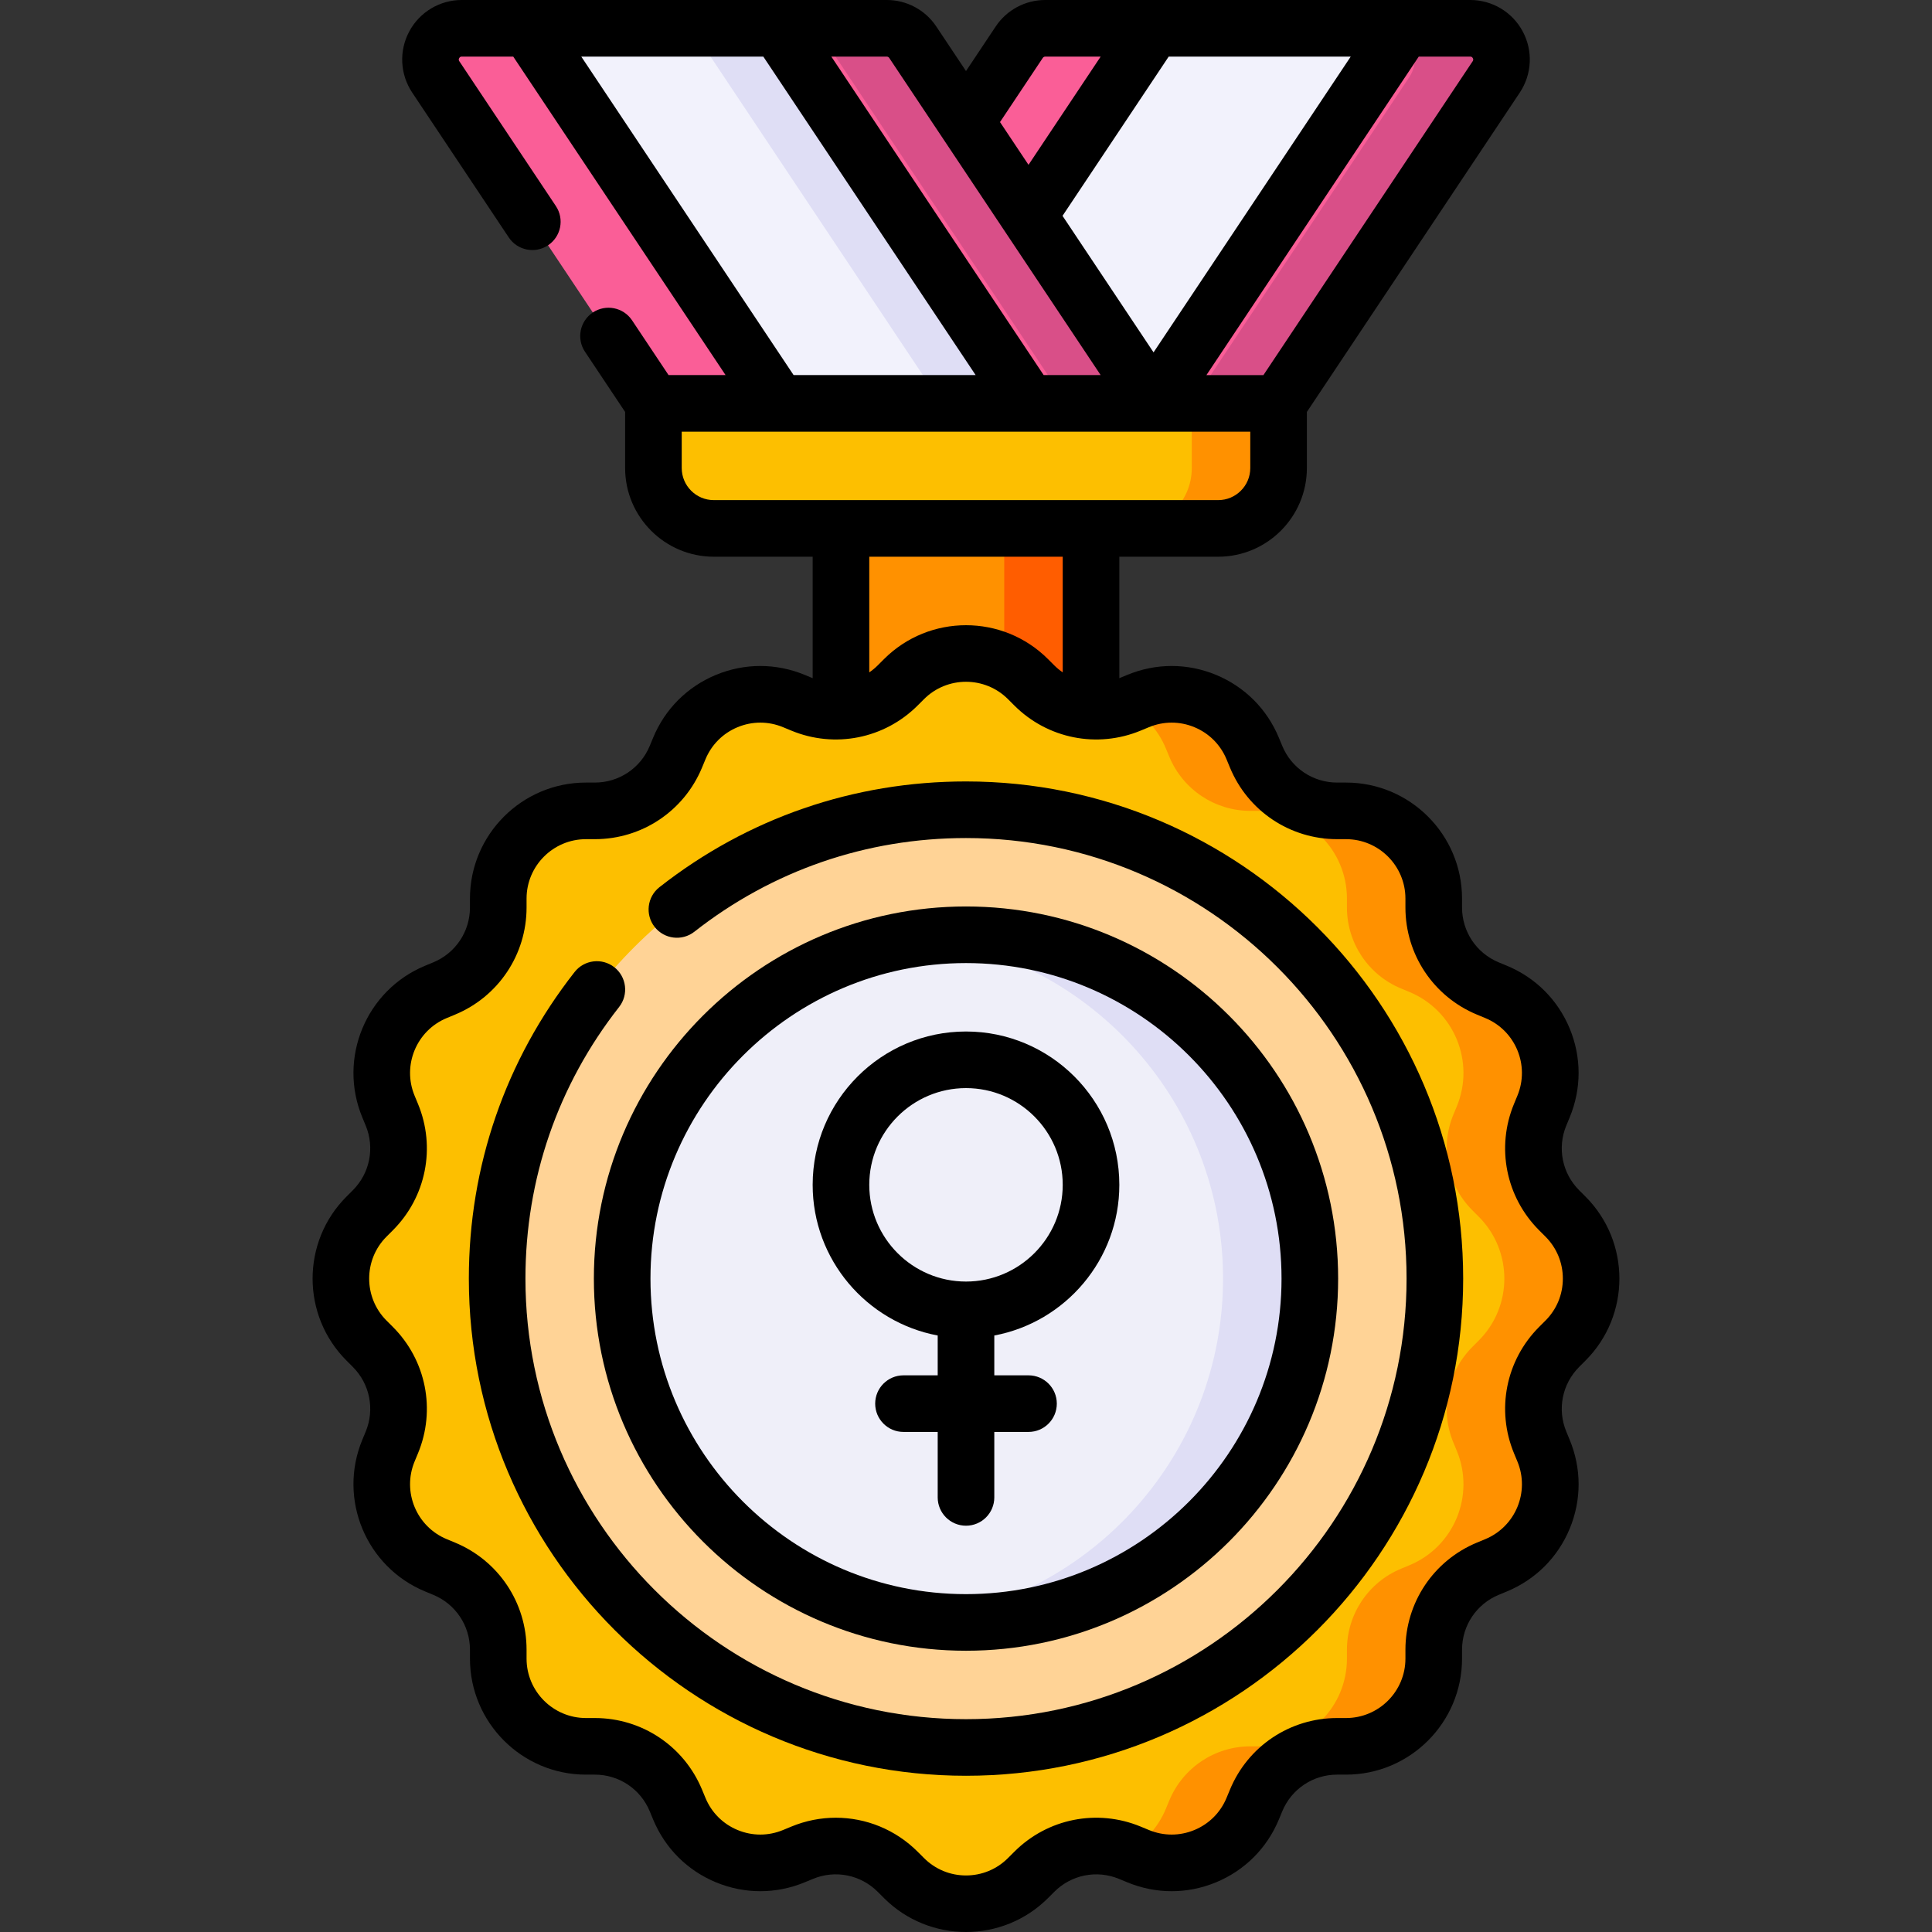 <svg id="Capa_1" enable-background="new 0 0 511.985 511.985" height="512" viewBox="0 0 511.985 511.985" width="512" xmlns="http://www.w3.org/2000/svg"><rect x="0" y="0" width="511.985" height="511.985" fill="#333333" stroke="none"/><g><g><path d="m389.615 7.5h-17.656l-45.006 7.5-21.26-7.5h-28.7c-2.77 0-5.356 1.384-6.892 3.689l-14.107 21.161v91.117l82.833-16.567 57.681-86.522c3.669-5.505-.277-12.878-6.893-12.878z" fill="#fa5e97"/><path d="m389.615 7.5h-17.656l-2.676.446c4.917 1.654 7.365 7.72 4.224 12.432l-57.681 86.522-59.833 11.967v4.6l82.833-16.567 57.681-86.522c3.67-5.505-.276-12.878-6.892-12.878z" fill="#d94f88"/><path d="m305.693 7.5h66.266l-66.266 99.4v2.027l-33.134 6.626v-58.353z" fill="#f2f2fc"/><path d="m305.693 106.9-63.808-95.711c-1.536-2.304-4.123-3.689-6.892-3.689h-112.623c-6.616 0-10.562 7.373-6.892 12.878l57.681 86.522 82.834 16.567z" fill="#fa5e97"/><path d="m206.293 7.5h-66.267l66.267 99.4v6.627l49.7 9.94 16.566-5.522v-11.045z" fill="#f2f2fc"/><path d="m206.293 7.5h-23l66.266 99.4v11.045l-7.941 2.647 14.375 2.875 16.566-5.522v-11.045z" fill="#dfdef5"/><path d="m241.885 11.189c-1.536-2.304-4.123-3.689-6.892-3.689h-23c2.77 0 5.356 1.384 6.892 3.689l63.808 95.712-41.075 13.692 14.375 2.875 49.7-16.567z" fill="#d94f88"/><path d="m371.959 7.5h-5.344c1.696 0 3.213.49 4.475 1.304z" fill="#dfdef5"/><path d="m222.859 131h66.267v66.439h-66.267z" fill="#ff9100"/><path d="m266.126 131h23v66.439h-23z" fill="#ff5d00"/><path d="m413.184 356.936 1.669-1.669c9.076-9.076 9.076-23.791 0-32.867l-1.669-1.669c-6.647-6.647-8.635-16.643-5.038-25.328l.903-2.18c4.912-11.858-.719-25.454-12.578-30.366l-2.18-.903c-8.685-3.597-14.347-12.072-14.347-21.472v-2.36c0-12.836-10.405-23.241-23.241-23.241h-2.36c-9.4 0-17.875-5.662-21.472-14.347l-.903-2.18c-4.912-11.858-18.507-17.49-30.366-12.578l-2.18.903c-8.685 3.597-18.681 1.609-25.328-5.038l-1.669-1.669c-9.076-9.076-23.791-9.076-32.867 0l-1.669 1.669c-6.647 6.647-16.643 8.635-25.327 5.038l-2.18-.903c-11.859-4.912-25.454.719-30.366 12.578l-.903 2.18c-3.597 8.684-12.072 14.347-21.472 14.347h-2.36c-12.835 0-23.241 10.405-23.241 23.241v2.36c0 9.4-5.662 17.875-14.347 21.472l-2.18.903c-11.859 4.912-17.49 18.507-12.578 30.366l.903 2.18c3.597 8.685 1.609 18.681-5.038 25.328l-1.669 1.669c-9.076 9.076-9.076 23.791 0 32.867l1.669 1.669c6.647 6.647 8.635 16.643 5.038 25.328l-.903 2.18c-4.912 11.858.719 25.454 12.578 30.366l2.18.903c8.684 3.597 14.347 12.072 14.347 21.472v2.36c0 12.836 10.405 23.241 23.241 23.241h2.36c9.4 0 17.875 5.662 21.472 14.347l.903 2.18c4.912 11.858 18.507 17.49 30.366 12.578l2.18-.903c8.684-3.597 18.681-1.609 25.328 5.038l1.669 1.669c9.076 9.076 23.791 9.076 32.867 0l1.669-1.669c6.647-6.647 16.643-8.635 25.328-5.038l2.18.903c11.858 4.912 25.454-.719 30.366-12.578l.903-2.18c3.597-8.684 12.072-14.347 21.472-14.347h2.36c12.836 0 23.241-10.405 23.241-23.241v-2.36c0-9.4 5.662-17.874 14.347-21.472l2.18-.903c11.858-4.912 17.49-18.507 12.578-30.365l-.903-2.18c-3.598-8.686-1.61-18.682 5.037-25.329z" fill="#fdbf00"/><path d="m414.852 322.4-1.669-1.669c-6.647-6.647-8.635-16.643-5.038-25.328l.903-2.18c4.912-11.858-.719-25.454-12.578-30.366l-2.18-.903c-8.685-3.597-14.347-12.072-14.347-21.472v-2.36c0-12.835-10.405-23.241-23.241-23.241h-2.36c-9.4 0-17.874-5.662-21.472-14.347l-.903-2.18c-4.912-11.858-18.507-17.49-30.366-12.578l-2.18.903c-.219.091-.442.162-.662.246 4.441 2.458 8.115 6.375 10.208 11.429l.903 2.18c3.597 8.684 12.072 14.347 21.472 14.347h2.36c12.836 0 23.241 10.405 23.241 23.241v2.36c0 9.4 5.662 17.875 14.347 21.472l2.18.903c11.859 4.912 17.49 18.507 12.578 30.366l-.903 2.18c-3.597 8.684-1.609 18.681 5.038 25.328l1.669 1.669c9.076 9.076 9.076 23.791 0 32.867l-1.669 1.669c-6.647 6.647-8.635 16.643-5.038 25.328l.903 2.18c4.912 11.858-.719 25.454-12.578 30.365l-2.18.903c-8.685 3.597-14.347 12.072-14.347 21.472v2.36c0 12.836-10.405 23.241-23.241 23.241h-2.36c-9.4 0-17.875 5.662-21.472 14.347l-.903 2.18c-2.093 5.054-5.767 8.971-10.208 11.429.22.084.444.155.663.246l2.18.903c11.858 4.912 25.454-.719 30.366-12.578l.903-2.18c3.597-8.685 12.072-14.347 21.472-14.347h2.36c12.836 0 23.241-10.405 23.241-23.241v-2.36c0-9.4 5.662-17.874 14.347-21.472l2.18-.903c11.858-4.912 17.49-18.507 12.578-30.365l-.903-2.18c-3.597-8.684-1.609-18.681 5.038-25.328l1.669-1.669c9.075-9.076 9.075-23.791-.001-32.867z" fill="#ff9100"/><ellipse cx="255.993" cy="338.833" fill="#ffd396" rx="124.25" ry="124.25" transform="matrix(.707 -.707 .707 .707 -164.613 280.256)"/><path d="m322.826 140.033h-133.667c-8.837 0-16-7.163-16-16v-17.133h165.667v17.133c0 8.837-7.163 16-16 16z" fill="#fdbf00"/><g><ellipse cx="255.993" cy="338.833" fill="#efeff9" rx="91.117" ry="91.117" transform="matrix(.707 -.707 .707 .707 -164.613 280.256)"/><path d="m255.993 247.717c-3.896 0-7.733.246-11.5.72 44.893 5.654 79.617 43.97 79.617 90.396 0 46.427-34.724 84.743-79.617 90.397 3.767.474 7.604.72 11.5.72 50.322 0 91.117-40.794 91.117-91.117-.001-50.322-40.795-91.116-91.117-91.116z" fill="#dfdef5"/></g><path d="m315.826 106.9v17.133c0 8.837-7.163 16-16 16h23c8.837 0 16-7.163 16-16v-17.133z" fill="#ff9100"/></g><g><path d="m255.993 207.084c-29.773 0-57.865 9.69-81.241 28.022-3.259 2.556-3.829 7.271-1.273 10.53 2.555 3.26 7.271 3.829 10.53 1.273 20.709-16.241 45.601-24.826 71.984-24.826 64.376 0 116.75 52.374 116.75 116.75s-52.374 116.75-116.75 116.75-116.75-52.374-116.75-116.75c0-26.384 8.584-51.275 24.826-71.984 2.556-3.259 1.986-7.974-1.273-10.53-3.26-2.557-7.974-1.987-10.53 1.273-18.332 23.376-28.022 51.469-28.022 81.241 0 72.647 59.103 131.75 131.75 131.75 72.648 0 131.75-59.103 131.75-131.75s-59.104-131.749-131.751-131.749z"/><path d="m420.155 317.095-1.668-1.668c-4.517-4.518-5.857-11.251-3.411-17.156l.901-2.178c3.143-7.586 3.143-15.941.001-23.528-3.143-7.586-9.051-13.495-16.638-16.638l-2.18-.902c-5.902-2.445-9.717-8.153-9.717-14.542v-2.36c0-16.951-13.79-30.741-30.741-30.741h-2.359c-6.39 0-12.098-3.814-14.543-9.718l-.903-2.18c-3.142-7.587-9.051-13.495-16.637-16.637-7.586-3.143-15.941-3.142-23.527 0l-2.107.873v-32.188h26.2c12.958 0 23.5-10.542 23.5-23.5v-14.862l56.422-84.632c3.235-4.852 3.535-11.061.783-16.202-2.751-5.142-8.084-8.336-13.916-8.336h-112.622c-5.289 0-10.199 2.627-13.133 7.028l-7.867 11.801-7.868-11.802c-2.934-4.4-7.844-7.027-13.132-7.027h-112.623c-5.832 0-11.164 3.194-13.916 8.336-2.751 5.142-2.451 11.35.784 16.202l25.592 38.389c2.297 3.446 6.954 4.378 10.4 2.08 3.447-2.297 4.378-6.954 2.08-10.4l-25.592-38.389c-.085-.127-.26-.39-.039-.803.222-.415.539-.415.691-.415h13.642l56.267 84.4h-15.106l-9.672-14.508c-2.297-3.446-6.955-4.378-10.4-2.08-3.447 2.297-4.378 6.954-2.08 10.4l10.639 15.958v14.863c0 12.958 10.542 23.5 23.5 23.5h26.2v32.188l-2.107-.873c-7.586-3.142-15.942-3.142-23.528 0s-13.495 9.051-16.636 16.636l-.904 2.181c-2.445 5.903-8.153 9.717-14.543 9.717h-2.36c-16.951 0-30.741 13.79-30.741 30.741v2.36c0 6.389-3.814 12.098-9.717 14.542l-2.18.903c-15.66 6.487-23.124 24.504-16.637 40.165l.903 2.18c2.445 5.903 1.105 12.636-3.412 17.153l-1.669 1.669c-11.985 11.986-11.985 31.488.001 43.475l1.668 1.668c4.518 4.518 5.857 11.251 3.413 17.153l-.904 2.181c-6.486 15.661.977 33.678 16.638 40.165l2.18.903c5.903 2.445 9.717 8.153 9.717 14.543v2.36c0 16.951 13.79 30.741 30.741 30.741h2.36c6.389 0 12.098 3.814 14.543 9.718l.903 2.179c3.142 7.586 9.05 13.495 16.637 16.637 7.586 3.142 15.941 3.142 23.527 0l2.181-.903c5.902-2.446 12.636-1.106 17.155 3.413l1.669 1.668c5.994 5.994 13.864 8.99 21.737 8.989 7.871 0 15.744-2.997 21.736-8.988l1.67-1.669c4.518-4.517 11.251-5.857 17.154-3.412l2.18.902c7.586 3.142 15.943 3.142 23.527 0 7.586-3.142 13.495-9.051 16.637-16.636l.904-2.182c2.444-5.903 8.152-9.717 14.542-9.717h2.359c16.951 0 30.741-13.79 30.741-30.741v-2.36c0-6.389 3.814-12.098 9.716-14.542l2.182-.903c7.586-3.143 13.494-9.051 16.637-16.637 3.142-7.586 3.142-15.942 0-23.526l-.903-2.183c-2.445-5.902-1.105-12.636 3.412-17.154l1.669-1.669c11.983-11.983 11.983-31.486-.003-43.473zm-29.849-301.681c.221.413.045.677-.039.804l-55.455 83.182h-15.105l56.266-84.4h13.642c.152 0 .47 0 .691.414zm-32.36-.414-52.253 78.379-24.12-36.18 28.134-42.199zm-81.606.349c.146-.218.39-.349.652-.349h14.686l-19.12 28.679-7.553-11.329zm-40.695 0 56.034 84.051h-15.106l-56.267-84.4h14.687c.262 0 .507.131.652.349zm-81.605-.349h48.239l56.267 84.4h-48.239zm26.619 109.033v-9.633h150.667v9.633c0 4.687-3.814 8.5-8.5 8.5h-133.667c-4.687 0-8.5-3.813-8.5-8.5zm100.967 23.5v30.648c-.785-.541-1.534-1.149-2.227-1.841l-1.67-1.669c-11.984-11.985-31.488-11.985-43.473 0l-1.669 1.669c-.692.692-1.442 1.3-2.228 1.841v-30.648zm127.923 202.43-1.669 1.668s0 .001-.001.001c-8.822 8.824-11.438 21.974-6.663 33.499l.903 2.182c3.321 8.019-.5 17.245-8.518 20.566l-2.182.903c-11.527 4.775-18.977 15.923-18.977 28.401v2.36c0 8.68-7.062 15.741-15.741 15.741h-2.359c-12.479 0-23.627 7.449-28.4 18.976l-.903 2.181c-1.609 3.884-4.635 6.91-8.52 8.519-3.883 1.609-8.163 1.609-12.048 0l-2.18-.902c-11.526-4.775-24.678-2.16-33.5 6.663l-1.67 1.669c-2.973 2.973-6.926 4.61-11.13 4.61-4.205 0-8.157-1.637-11.131-4.611l-1.668-1.667c-5.895-5.896-13.721-9.02-21.706-9.02-3.964 0-7.97.771-11.795 2.355l-2.181.903c-3.884 1.609-8.163 1.609-12.047 0s-6.91-4.634-8.519-8.52l-.903-2.179c-4.775-11.528-15.923-18.977-28.401-18.977h-2.36c-8.68 0-15.741-7.061-15.741-15.741v-2.36c0-12.478-7.449-23.626-18.977-28.401l-2.18-.903c-8.019-3.321-11.84-12.547-8.52-20.566l.904-2.181c4.775-11.528 2.159-24.678-6.665-33.502l-1.668-1.667c-6.137-6.137-6.137-16.124 0-22.26l1.669-1.669c8.823-8.823 11.439-21.973 6.664-33.501l-.903-2.18c-3.321-8.019.5-17.245 8.519-20.566l2.18-.903c11.528-4.775 18.977-15.923 18.977-28.401v-2.36c0-8.68 7.061-15.741 15.741-15.741h2.36c12.478 0 23.626-7.449 28.4-18.977l.904-2.181c1.609-3.884 4.634-6.91 8.519-8.519 3.886-1.609 8.163-1.609 12.047 0l2.181.903c11.529 4.775 24.677 2.159 33.5-6.664l1.669-1.669c6.137-6.137 16.126-6.136 22.26 0l1.669 1.669c8.823 8.822 21.973 11.439 33.501 6.664l2.181-.903c3.885-1.609 8.164-1.609 12.047 0 3.885 1.609 6.91 4.634 8.52 8.519l.902 2.179c4.774 11.528 15.923 18.978 28.401 18.978h2.359c8.68 0 15.741 7.061 15.741 15.741v2.36c0 12.478 7.449 23.626 18.978 28.401l2.18.902c8.019 3.321 11.84 12.547 8.518 20.568l-.901 2.178c-4.775 11.528-2.16 24.678 6.663 33.503l1.668 1.667c2.974 2.973 4.611 6.926 4.611 11.131.002 4.206-1.636 8.159-4.609 11.131z"/><path d="m248.493 353.911v10.556h-9.067c-4.142 0-7.5 3.358-7.5 7.5s3.358 7.5 7.5 7.5h9.067v17.35c0 4.142 3.358 7.5 7.5 7.5 4.143 0 7.5-3.358 7.5-7.5v-17.35h9.066c4.143 0 7.5-3.358 7.5-7.5s-3.357-7.5-7.5-7.5h-9.066v-10.556c18.833-3.53 33.133-20.086 33.133-39.928 0-22.405-18.228-40.633-40.633-40.633s-40.633 18.228-40.633 40.633c-.001 19.843 14.3 36.398 33.133 39.928zm7.5-65.561c14.134 0 25.633 11.499 25.633 25.633s-11.499 25.633-25.633 25.633-25.633-11.499-25.633-25.633c-.001-14.134 11.498-25.633 25.633-25.633z"/><path d="m255.993 437.45c54.378 0 98.617-44.239 98.617-98.617s-44.239-98.617-98.617-98.617c-54.377 0-98.617 44.239-98.617 98.617s44.239 98.617 98.617 98.617zm0-182.233c46.106 0 83.617 37.51 83.617 83.617s-37.511 83.617-83.617 83.617-83.617-37.51-83.617-83.617 37.51-83.617 83.617-83.617z"/></g></g></svg>